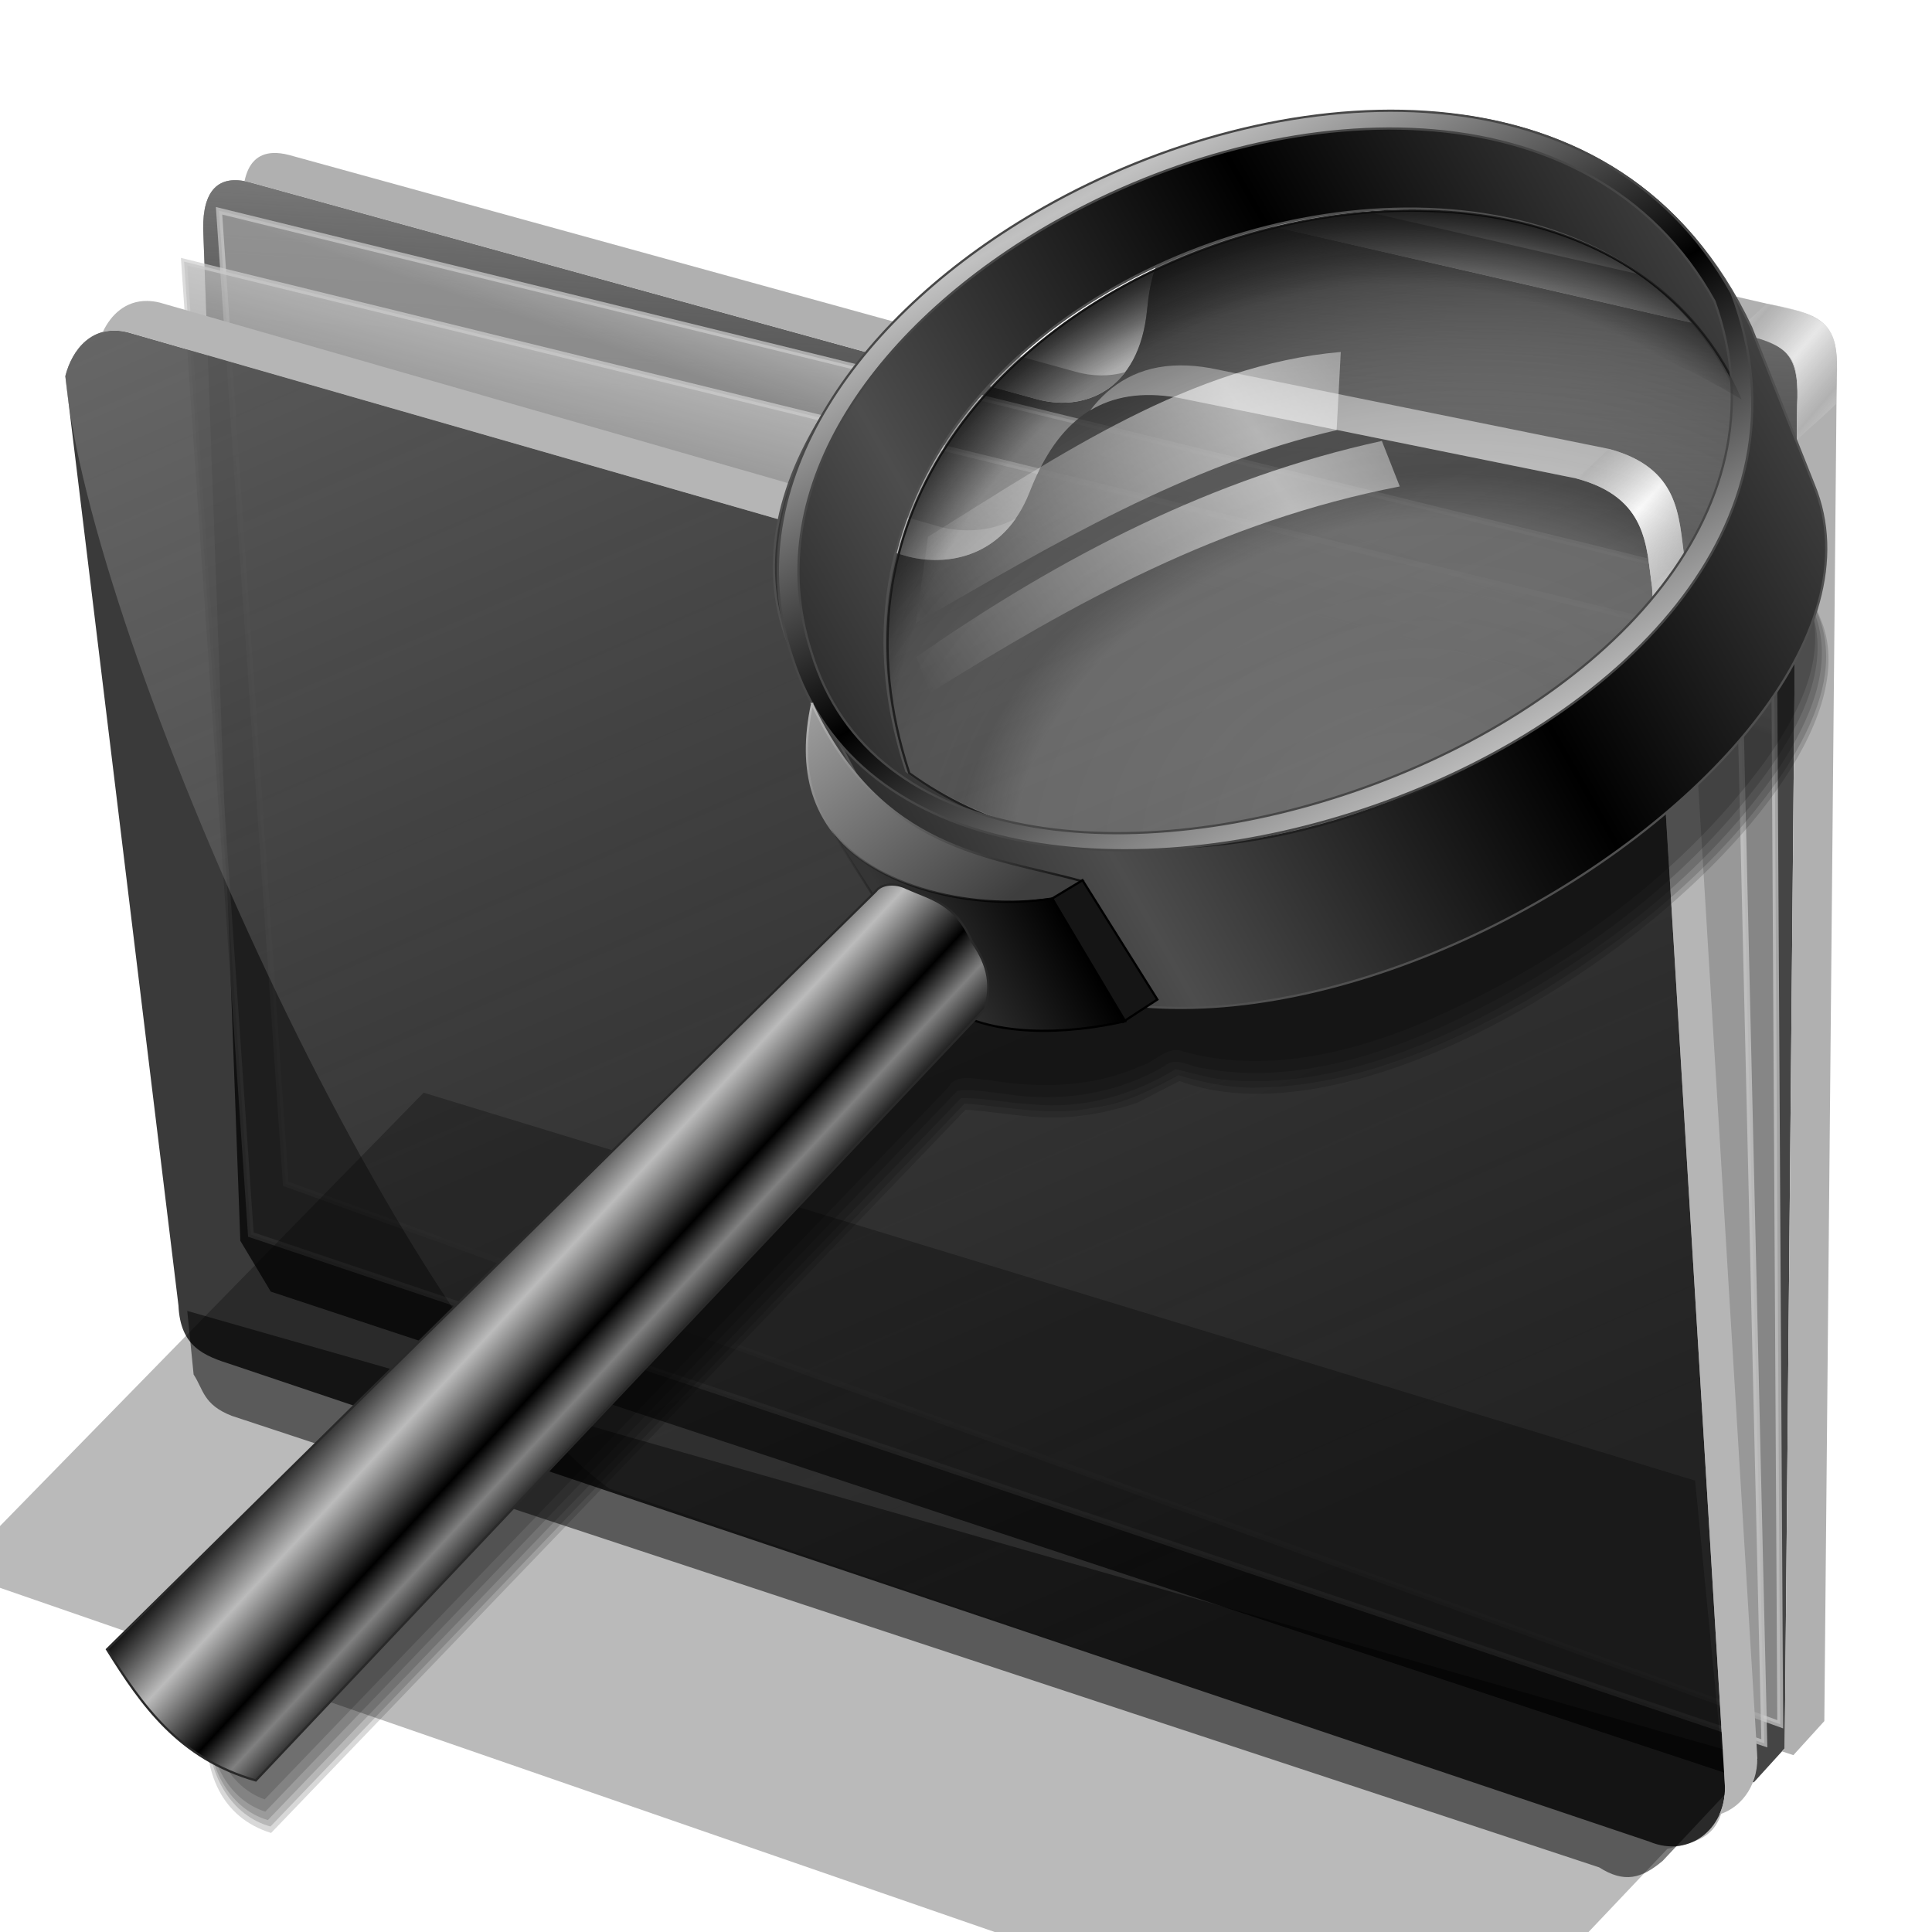 <?xml version="1.0" encoding="UTF-8" standalone="no"?>
<svg
   xmlns:dc="http://purl.org/dc/elements/1.1/"
   xmlns:cc="http://creativecommons.org/ns#"
   xmlns:rdf="http://www.w3.org/1999/02/22-rdf-syntax-ns#"
   xmlns:svg="http://www.w3.org/2000/svg"
   xmlns="http://www.w3.org/2000/svg"
   xmlns:xlink="http://www.w3.org/1999/xlink"
   xmlns:sodipodi="http://sodipodi.sourceforge.net/DTD/sodipodi-0.dtd"
   xmlns:inkscape="http://www.inkscape.org/namespaces/inkscape"
   viewBox="0 0 256 256"
   id="svg2"
   version="1.1"
   inkscape:version="0.91 r13725"
   width="100%"
   height="100%"
   sodipodi:docname="application-x-gnome-saved-search.svg">
  <sodipodi:namedview
     pagecolor="#ffffff"
     bordercolor="#666666"
     borderopacity="1"
     objecttolerance="10"
     gridtolerance="10"
     guidetolerance="10"
     inkscape:pageopacity="0"
     inkscape:pageshadow="2"
     inkscape:window-width="1920"
     inkscape:window-height="1056"
     id="namedview143"
     showgrid="false"
     inkscape:zoom="3.5585938"
     inkscape:cx="128"
     inkscape:cy="128"
     inkscape:window-x="0"
     inkscape:window-y="0"
     inkscape:window-maximized="1"
     inkscape:current-layer="svg2"
     inkscape:snap-global="false" />
  <defs
     id="defs4">
    <linearGradient
       gradientTransform="matrix(.957 0 0 .957 -.379 -16.524)"
       spreadMethod="reflect"
       xlink:href="#linearGradient2835"
       id="linearGradient4034"
       y1="70.692"
       x1="156.716"
       y2="88.63"
       x2="164.474"
       gradientUnits="userSpaceOnUse" />
    <linearGradient
       spreadMethod="reflect"
       id="linearGradient3592"
       xlink:href="#linearGradient3578"
       y1="-10.151"
       y2="-5.778"
       x1="12.906"
       x2="11.372"
       gradientUnits="userSpaceOnUse" />
    <linearGradient
       spreadMethod="reflect"
       id="linearGradient3596"
       xlink:href="#linearGradient3578"
       y1="-11.391"
       y2="-11.199"
       x1="16.387"
       x2="11.132"
       gradientUnits="userSpaceOnUse" />
    <linearGradient
       spreadMethod="reflect"
       id="linearGradient3594"
       xlink:href="#linearGradient3578"
       y1="-11.587"
       y2="-2.688"
       x1="12.035"
       x2="8.696"
       gradientUnits="userSpaceOnUse" />
    <linearGradient
       spreadMethod="reflect"
       id="linearGradient3590"
       xlink:href="#linearGradient3578"
       y1="-5.908"
       y2="-6.953"
       x1="16.387"
       x2="17.747"
       gradientUnits="userSpaceOnUse" />
    <linearGradient
       gradientTransform="matrix(.957 0 0 .957 -.379 -16.524)"
       spreadMethod="reflect"
       xlink:href="#linearGradient2829"
       id="linearGradient4018"
       y1="128.339"
       x1="153.577"
       y2="172.121"
       x2="173.675"
       gradientUnits="userSpaceOnUse" />
    <linearGradient
       spreadMethod="reflect"
       id="linearGradient3588"
       xlink:href="#linearGradient3578"
       y1="-7.475"
       y2="-8.019"
       x1="13.515"
       x2="17.075"
       gradientUnits="userSpaceOnUse" />
    <linearGradient
       gradientTransform="matrix(.957 0 0 .957 -.379 -16.524)"
       spreadMethod="reflect"
       xlink:href="#linearGradient2823"
       id="linearGradient4010"
       y1="183.378"
       x1="176.151"
       y2="189.217"
       x2="178.92"
       gradientUnits="userSpaceOnUse" />
    <linearGradient
       spreadMethod="reflect"
       id="linearGradient3586"
       xlink:href="#linearGradient3578"
       y1="-5.212"
       y2="-6.583"
       x1="16.909"
       x2="18.617"
       gradientUnits="userSpaceOnUse" />
    <linearGradient
       id="linearGradient3578">
      <stop
         offset="0"
         id="stop16" />
      <stop
         offset="1"
         stop-color="#fffcfc"
         id="stop18" />
    </linearGradient>
    <linearGradient
       spreadMethod="reflect"
       id="linearGradient3598"
       xlink:href="#linearGradient3578"
       y1="-10.978"
       y2="-7.475"
       x1="16.691"
       x2="16.093"
       gradientUnits="userSpaceOnUse" />
    <linearGradient
       spreadMethod="reflect"
       id="linearGradient3600"
       xlink:href="#linearGradient3578"
       y1="-6.256"
       y2="-1.992"
       x1="15.582"
       x2="17.377"
       gradientUnits="userSpaceOnUse" />
    <linearGradient
       id="linearGradient2835">
      <stop
         offset="0"
         stop-color="#e0e0e0"
         id="stop23" />
      <stop
         offset="1"
         stop-color="#343434"
         id="stop25" />
    </linearGradient>
    <linearGradient
       id="linearGradient2823">
      <stop
         offset="0"
         stop-color="#a2a2a2"
         id="stop28" />
      <stop
         offset="1"
         id="stop30" />
    </linearGradient>
    <linearGradient
       id="linearGradient2829">
      <stop
         offset="0"
         stop-color="#acacac"
         id="stop33" />
      <stop
         offset="1"
         stop-color="#1f1f1f"
         id="stop35" />
    </linearGradient>
    <linearGradient
       spreadMethod="reflect"
       id="linearGradient2595"
       xlink:href="#linearGradient3578"
       x1="13.515"
       x2="16.093"
       gradientUnits="userSpaceOnUse" />
    <linearGradient
       spreadMethod="reflect"
       id="linearGradient3602"
       xlink:href="#linearGradient3578"
       y1="-2.275"
       y2="-3.733"
       x1="17.083"
       x2="14.94"
       gradientUnits="userSpaceOnUse" />
    <linearGradient
       spreadMethod="reflect"
       id="linearGradient3610"
       xlink:href="#linearGradient3578"
       y1="-2.21"
       y2="-7.475"
       x1="15.65"
       x2="16.093"
       gradientUnits="userSpaceOnUse" />
    <linearGradient
       spreadMethod="reflect"
       id="linearGradient3604"
       xlink:href="#linearGradient3578"
       y1="-3.754"
       y2="-4.516"
       x1="7.771"
       x2="12.916"
       gradientUnits="userSpaceOnUse" />
    <linearGradient
       spreadMethod="reflect"
       id="linearGradient3608"
       xlink:href="#linearGradient3578"
       y1="-6.409"
       y2="-7.475"
       x1="10.621"
       x2="16.093"
       gradientUnits="userSpaceOnUse" />
    <linearGradient
       spreadMethod="reflect"
       id="linearGradient3606"
       xlink:href="#linearGradient3578"
       y1="-5.887"
       y2="-1.513"
       x1="11.187"
       x2="9.718"
       gradientUnits="userSpaceOnUse" />
    <linearGradient
       id="linearGradient3874">
      <stop
         id="stop3876"
         offset="0"
         style="stop-color:#acacac;stop-opacity:1;" />
      <stop
         style="stop-color:#343434;stop-opacity:1;"
         offset="0.305"
         id="stop3880" />
      <stop
         id="stop3878"
         offset="1"
         style="stop-color:#1a1a1a;stop-opacity:1;" />
    </linearGradient>
    <linearGradient
       id="linearGradient3860">
      <stop
         style="stop-color:#8d8d8d;stop-opacity:0;"
         offset="0"
         id="stop3862" />
      <stop
         id="stop3866"
         offset="0.631"
         style="stop-color:#8d8d8d;stop-opacity:0;" />
      <stop
         style="stop-color:#8d8d8d;stop-opacity:0.22;"
         offset="0.874"
         id="stop3868" />
      <stop
         style="stop-color:#8d8d8d;stop-opacity:0"
         offset="1"
         id="stop3864" />
    </linearGradient>
    <linearGradient
       inkscape:collect="always"
       id="linearGradient3834">
      <stop
         style="stop-color:#8d8d8d;stop-opacity:1;"
         offset="0"
         id="stop3836" />
      <stop
         style="stop-color:#8d8d8d;stop-opacity:0;"
         offset="1"
         id="stop3838" />
    </linearGradient>
    <linearGradient
       id="linearGradient3824">
      <stop
         style="stop-color:#8d8d8d;stop-opacity:0.62;"
         offset="0"
         id="stop3826" />
      <stop
         style="stop-color:#8d8d8d;stop-opacity:0;"
         offset="1"
         id="stop3828" />
    </linearGradient>
    <linearGradient
       id="linearGradient3816">
      <stop
         style="stop-color:#8d8d8d;stop-opacity:0.597;"
         offset="0"
         id="stop3818" />
      <stop
         style="stop-color:#8d8d8d;stop-opacity:0;"
         offset="1"
         id="stop3820" />
    </linearGradient>
    <linearGradient
       inkscape:collect="always"
       id="linearGradient3792">
      <stop
         style="stop-color:#717171;stop-opacity:1;"
         offset="0"
         id="stop3794" />
      <stop
         style="stop-color:#717171;stop-opacity:0;"
         offset="1"
         id="stop3796" />
    </linearGradient>
    <linearGradient
       id="linearGradient3784">
      <stop
         style="stop-color:#575757;stop-opacity:1;"
         offset="0"
         id="stop3786" />
      <stop
         style="stop-color:#1a1a1a;stop-opacity:1;"
         offset="1"
         id="stop3788" />
    </linearGradient>
    <linearGradient
       id="linearGradient3774">
      <stop
         style="stop-color:#000000;stop-opacity:1;"
         offset="0"
         id="stop3776" />
      <stop
         style="stop-color:#000000;stop-opacity:0;"
         offset="1"
         id="stop3778" />
    </linearGradient>
    <linearGradient
       id="linearGradient3759">
      <stop
         style="stop-color:#ffffff;stop-opacity:0.581;"
         offset="0"
         id="stop3761" />
      <stop
         style="stop-color:#ffffff;stop-opacity:0;"
         offset="1"
         id="stop3763" />
    </linearGradient>
    <radialGradient
       inkscape:collect="always"
       xlink:href="#linearGradient3759"
       id="radialGradient3769"
       gradientUnits="userSpaceOnUse"
       gradientTransform="matrix(0.382,0.223,-0.674,1.154,158.49,-71.765)"
       cx="114.493"
       cy="139.21"
       fx="84.539"
       fy="138.769"
       r="49.969"
       spreadMethod="reflect" />
    <linearGradient
       inkscape:collect="always"
       xlink:href="#linearGradient3774"
       id="linearGradient3780"
       x1="71.349"
       y1="105.08"
       x2="100.73"
       y2="70.592"
       gradientUnits="userSpaceOnUse"
       spreadMethod="reflect"
       gradientTransform="translate(-12.214,-31.254)" />
    <linearGradient
       inkscape:collect="always"
       xlink:href="#linearGradient3874"
       id="linearGradient3790"
       x1="-226.802"
       y1="172.767"
       x2="-187.536"
       y2="99.481"
       gradientUnits="userSpaceOnUse"
       spreadMethod="reflect"
       gradientTransform="translate(247.88,-12.933)" />
    <linearGradient
       inkscape:collect="always"
       xlink:href="#linearGradient3792"
       id="linearGradient3798"
       x1="-104.642"
       y1="146.46"
       x2="-150.631"
       y2="120.17"
       gradientUnits="userSpaceOnUse"
       gradientTransform="translate(247.88,-12.933)" />
    <linearGradient
       inkscape:collect="always"
       xlink:href="#linearGradient3816"
       id="linearGradient3822"
       x1="-139.868"
       y1="216.141"
       x2="-82.66"
       y2="233.362"
       gradientUnits="userSpaceOnUse" />
    <linearGradient
       inkscape:collect="always"
       xlink:href="#linearGradient3824"
       id="linearGradient3830"
       x1="-101.07"
       y1="127.353"
       x2="-52.092"
       y2="145.674"
       gradientUnits="userSpaceOnUse"
       gradientTransform="translate(247.88,-12.933)" />
    <linearGradient
       inkscape:collect="always"
       xlink:href="#linearGradient3834"
       id="linearGradient3840"
       x1="-170.159"
       y1="97.944"
       x2="-41.75"
       y2="32.92"
       gradientUnits="userSpaceOnUse"
       spreadMethod="reflect"
       gradientTransform="translate(247.88,-12.933)" />
    <radialGradient
       inkscape:collect="always"
       xlink:href="#linearGradient3860"
       id="radialGradient3858"
       cx="-76.521"
       cy="170.728"
       fx="-91.418"
       fy="182.564"
       r="63.226"
       gradientTransform="matrix(0.73,0.475,-0.903,1.387,381.328,-42.65)"
       gradientUnits="userSpaceOnUse" />
    <linearGradient
       inkscape:collect="always"
       xlink:href="#linearGradient3784"
       id="linearGradient3872"
       x1="-130.499"
       y1="151.13"
       x2="-98.7"
       y2="74.97"
       gradientUnits="userSpaceOnUse"
       spreadMethod="reflect"
       gradientTransform="translate(247.161,-14.011)" />
    <linearGradient
       inkscape:collect="always"
       xlink:href="#linearGradient3784"
       id="linearGradient3893"
       gradientUnits="userSpaceOnUse"
       gradientTransform="translate(247.161,-14.011)"
       spreadMethod="reflect"
       x1="-130.499"
       y1="151.13"
       x2="-98.7"
       y2="74.97" />
    <radialGradient
       inkscape:collect="always"
       xlink:href="#linearGradient3759"
       id="radialGradient3895"
       gradientUnits="userSpaceOnUse"
       gradientTransform="matrix(0.382,0.223,-0.674,1.154,158.49,-71.765)"
       spreadMethod="reflect"
       cx="114.493"
       cy="139.21"
       fx="84.539"
       fy="138.769"
       r="49.969" />
    <linearGradient
       inkscape:collect="always"
       xlink:href="#linearGradient3792"
       id="linearGradient3897"
       gradientUnits="userSpaceOnUse"
       gradientTransform="translate(247.88,-12.933)"
       x1="-104.642"
       y1="146.46"
       x2="-150.631"
       y2="120.17" />
    <linearGradient
       inkscape:collect="always"
       xlink:href="#linearGradient3874"
       id="linearGradient3899"
       gradientUnits="userSpaceOnUse"
       gradientTransform="translate(247.88,-12.933)"
       spreadMethod="reflect"
       x1="-226.802"
       y1="172.767"
       x2="-187.536"
       y2="99.481" />
    <linearGradient
       inkscape:collect="always"
       xlink:href="#linearGradient3774"
       id="linearGradient3901"
       gradientUnits="userSpaceOnUse"
       gradientTransform="translate(-12.214,-31.254)"
       spreadMethod="reflect"
       x1="71.349"
       y1="105.08"
       x2="100.73"
       y2="70.592" />
    <linearGradient
       inkscape:collect="always"
       xlink:href="#linearGradient3824"
       id="linearGradient3903"
       gradientUnits="userSpaceOnUse"
       gradientTransform="translate(247.88,-12.933)"
       x1="-101.07"
       y1="127.353"
       x2="-52.092"
       y2="145.674" />
    <linearGradient
       inkscape:collect="always"
       xlink:href="#linearGradient3816"
       id="linearGradient3905"
       gradientUnits="userSpaceOnUse"
       x1="-139.868"
       y1="216.141"
       x2="-82.66"
       y2="233.362" />
    <linearGradient
       inkscape:collect="always"
       xlink:href="#linearGradient3834"
       id="linearGradient3907"
       gradientUnits="userSpaceOnUse"
       gradientTransform="translate(247.88,-12.933)"
       spreadMethod="reflect"
       x1="-170.159"
       y1="97.944"
       x2="-41.75"
       y2="32.92" />
    <radialGradient
       inkscape:collect="always"
       xlink:href="#linearGradient3860"
       id="radialGradient3909"
       gradientUnits="userSpaceOnUse"
       gradientTransform="matrix(0.73,0.475,-0.903,1.387,381.328,-42.65)"
       cx="-76.521"
       cy="170.728"
       fx="-91.418"
       fy="182.564"
       r="63.226" />
    <linearGradient
       y2="-7.475"
       x2="16.093"
       y1="-7.475"
       x1="13.515"
       spreadMethod="reflect"
       gradientUnits="userSpaceOnUse"
       id="linearGradient3517"
       xlink:href="#linearGradient3578-6"
       inkscape:collect="always" />
    <linearGradient
       y2="-7.475"
       x2="16.093"
       y1="-7.475"
       x1="13.515"
       spreadMethod="reflect"
       gradientUnits="userSpaceOnUse"
       id="linearGradient3515"
       xlink:href="#linearGradient3578-6"
       inkscape:collect="always" />
    <linearGradient
       y2="-7.475"
       x2="16.093"
       y1="-7.475"
       x1="13.515"
       spreadMethod="reflect"
       gradientUnits="userSpaceOnUse"
       id="linearGradient3513"
       xlink:href="#linearGradient3578-6"
       inkscape:collect="always" />
    <linearGradient
       y2="-7.475"
       x2="16.093"
       y1="-7.475"
       x1="13.515"
       spreadMethod="reflect"
       gradientUnits="userSpaceOnUse"
       id="linearGradient3511"
       xlink:href="#linearGradient3578-6"
       inkscape:collect="always" />
    <linearGradient
       y2="-7.475"
       x2="16.093"
       y1="-7.475"
       x1="13.515"
       spreadMethod="reflect"
       gradientUnits="userSpaceOnUse"
       id="linearGradient3509"
       xlink:href="#linearGradient3578-6"
       inkscape:collect="always" />
    <linearGradient
       y2="-7.475"
       x2="16.093"
       y1="-7.475"
       x1="13.515"
       spreadMethod="reflect"
       gradientUnits="userSpaceOnUse"
       id="linearGradient3507"
       xlink:href="#linearGradient3578-6"
       inkscape:collect="always" />
    <linearGradient
       y2="-7.475"
       x2="16.093"
       y1="-7.475"
       x1="13.515"
       spreadMethod="reflect"
       gradientUnits="userSpaceOnUse"
       id="linearGradient3505"
       xlink:href="#linearGradient3578-6"
       inkscape:collect="always" />
    <linearGradient
       y2="-7.475"
       x2="16.093"
       y1="-7.475"
       x1="13.515"
       spreadMethod="reflect"
       gradientUnits="userSpaceOnUse"
       id="linearGradient3503"
       xlink:href="#linearGradient3578-6"
       inkscape:collect="always" />
    <linearGradient
       y2="-7.475"
       x2="16.093"
       y1="-7.475"
       x1="13.515"
       spreadMethod="reflect"
       gradientUnits="userSpaceOnUse"
       id="linearGradient3501"
       xlink:href="#linearGradient3578-6"
       inkscape:collect="always" />
    <linearGradient
       y2="-7.475"
       x2="16.093"
       y1="-7.475"
       x1="13.515"
       spreadMethod="reflect"
       gradientUnits="userSpaceOnUse"
       id="linearGradient3499"
       xlink:href="#linearGradient3578-6"
       inkscape:collect="always" />
    <linearGradient
       y2="-7.475"
       x2="16.093"
       y1="-7.475"
       x1="13.515"
       spreadMethod="reflect"
       gradientUnits="userSpaceOnUse"
       id="linearGradient3497"
       xlink:href="#linearGradient3578-6"
       inkscape:collect="always" />
    <linearGradient
       y2="-7.475"
       x2="16.093"
       y1="-7.475"
       x1="13.515"
       spreadMethod="reflect"
       gradientUnits="userSpaceOnUse"
       id="linearGradient3495"
       xlink:href="#linearGradient3578-6"
       inkscape:collect="always" />
    <linearGradient
       y2="-7.475"
       x2="16.093"
       y1="-7.475"
       x1="13.515"
       spreadMethod="reflect"
       gradientUnits="userSpaceOnUse"
       id="linearGradient3493"
       xlink:href="#linearGradient3578-6"
       inkscape:collect="always" />
    <linearGradient
       y2="-7.475"
       x2="16.093"
       y1="-7.475"
       x1="13.515"
       spreadMethod="reflect"
       gradientUnits="userSpaceOnUse"
       id="linearGradient3491"
       xlink:href="#linearGradient3578-6"
       inkscape:collect="always" />
    <linearGradient
       y2="-7.475"
       x2="16.093"
       y1="-7.475"
       x1="13.515"
       spreadMethod="reflect"
       gradientUnits="userSpaceOnUse"
       id="linearGradient3489"
       xlink:href="#linearGradient3578-6"
       inkscape:collect="always" />
    <linearGradient
       y2="-7.475"
       x2="16.093"
       y1="-7.475"
       x1="13.515"
       spreadMethod="reflect"
       gradientUnits="userSpaceOnUse"
       id="linearGradient3487"
       xlink:href="#linearGradient3578-6"
       inkscape:collect="always" />
    <linearGradient
       y2="-7.475"
       x2="16.093"
       y1="-7.475"
       x1="13.515"
       spreadMethod="reflect"
       gradientUnits="userSpaceOnUse"
       id="linearGradient3485"
       xlink:href="#linearGradient3578-6"
       inkscape:collect="always" />
    <linearGradient
       y2="-7.475"
       x2="16.093"
       y1="-7.475"
       x1="13.515"
       spreadMethod="reflect"
       gradientUnits="userSpaceOnUse"
       id="linearGradient3483"
       xlink:href="#linearGradient3578-6"
       inkscape:collect="always" />
    <linearGradient
       y2="-7.475"
       x2="16.093"
       y1="-7.475"
       x1="13.515"
       spreadMethod="reflect"
       gradientUnits="userSpaceOnUse"
       id="linearGradient3481"
       xlink:href="#linearGradient3578-6"
       inkscape:collect="always" />
    <linearGradient
       y2="-7.475"
       x2="16.093"
       y1="-7.475"
       x1="13.515"
       spreadMethod="reflect"
       gradientUnits="userSpaceOnUse"
       id="linearGradient3479"
       xlink:href="#linearGradient3578-6"
       inkscape:collect="always" />
    <linearGradient
       y2="-7.475"
       x2="16.093"
       y1="-7.475"
       x1="13.515"
       spreadMethod="reflect"
       gradientUnits="userSpaceOnUse"
       id="linearGradient3477"
       xlink:href="#linearGradient3578-6"
       inkscape:collect="always" />
    <linearGradient
       y2="-7.475"
       x2="16.093"
       y1="-7.475"
       x1="13.515"
       spreadMethod="reflect"
       gradientUnits="userSpaceOnUse"
       id="linearGradient3475"
       xlink:href="#linearGradient3578-6"
       inkscape:collect="always" />
    <linearGradient
       y2="-7.475"
       x2="16.093"
       y1="-7.475"
       x1="13.515"
       spreadMethod="reflect"
       gradientUnits="userSpaceOnUse"
       id="linearGradient3473"
       xlink:href="#linearGradient3578-6"
       inkscape:collect="always" />
    <linearGradient
       id="linearGradient3578-6">
      <stop
         style="stop-color:#000000;stop-opacity:1;"
         offset="0"
         id="stop3580" />
      <stop
         style="stop-color:#fffcfc;stop-opacity:1;"
         offset="1"
         id="stop3582" />
    </linearGradient>
    <inkscape:perspective
       id="perspective2503"
       inkscape:persp3d-origin="128 : 85.333333 : 1"
       inkscape:vp_z="256 : 128 : 1"
       inkscape:vp_y="0 : 1000 : 0"
       inkscape:vp_x="0 : 128 : 1"
       sodipodi:type="inkscape:persp3d" />
    <linearGradient
       inkscape:collect="always"
       xlink:href="#linearGradient3578-6"
       id="linearGradient3584"
       x1="13.515"
       y1="-7.475"
       x2="16.093"
       y2="-7.475"
       gradientUnits="userSpaceOnUse"
       spreadMethod="reflect" />
    <linearGradient
       inkscape:collect="always"
       xlink:href="#linearGradient3578-6"
       id="linearGradient3586-5"
       gradientUnits="userSpaceOnUse"
       spreadMethod="reflect"
       x1="16.909"
       y1="-5.212"
       x2="18.617"
       y2="-6.583" />
    <linearGradient
       inkscape:collect="always"
       xlink:href="#linearGradient3578-6"
       id="linearGradient3588-6"
       gradientUnits="userSpaceOnUse"
       spreadMethod="reflect"
       x1="13.515"
       y1="-7.475"
       x2="17.075"
       y2="-8.019" />
    <linearGradient
       inkscape:collect="always"
       xlink:href="#linearGradient3578-6"
       id="linearGradient3590-7"
       gradientUnits="userSpaceOnUse"
       spreadMethod="reflect"
       x1="16.387"
       y1="-5.908"
       x2="17.747"
       y2="-6.953" />
    <linearGradient
       inkscape:collect="always"
       xlink:href="#linearGradient3578-6"
       id="linearGradient3592-4"
       gradientUnits="userSpaceOnUse"
       spreadMethod="reflect"
       x1="12.906"
       y1="-10.151"
       x2="11.372"
       y2="-5.778" />
    <linearGradient
       inkscape:collect="always"
       xlink:href="#linearGradient3578-6"
       id="linearGradient3594-5"
       gradientUnits="userSpaceOnUse"
       spreadMethod="reflect"
       x1="12.035"
       y1="-11.587"
       x2="8.696"
       y2="-2.688" />
    <linearGradient
       inkscape:collect="always"
       xlink:href="#linearGradient3578-6"
       id="linearGradient3596-5"
       gradientUnits="userSpaceOnUse"
       spreadMethod="reflect"
       x1="16.387"
       y1="-11.391"
       x2="11.132"
       y2="-11.199" />
    <linearGradient
       inkscape:collect="always"
       xlink:href="#linearGradient3578-6"
       id="linearGradient3598-1"
       gradientUnits="userSpaceOnUse"
       spreadMethod="reflect"
       x1="16.691"
       y1="-10.978"
       x2="16.093"
       y2="-7.475" />
    <linearGradient
       inkscape:collect="always"
       xlink:href="#linearGradient3578-6"
       id="linearGradient3600-6"
       gradientUnits="userSpaceOnUse"
       spreadMethod="reflect"
       x1="15.582"
       y1="-6.256"
       x2="17.377"
       y2="-1.992" />
    <linearGradient
       inkscape:collect="always"
       xlink:href="#linearGradient3578-6"
       id="linearGradient3602-0"
       gradientUnits="userSpaceOnUse"
       spreadMethod="reflect"
       x1="17.083"
       y1="-2.275"
       x2="14.94"
       y2="-3.733" />
    <linearGradient
       inkscape:collect="always"
       xlink:href="#linearGradient3578-6"
       id="linearGradient3604-2"
       gradientUnits="userSpaceOnUse"
       spreadMethod="reflect"
       x1="7.771"
       y1="-3.754"
       x2="12.916"
       y2="-4.516" />
    <linearGradient
       inkscape:collect="always"
       xlink:href="#linearGradient3578-6"
       id="linearGradient3606-3"
       gradientUnits="userSpaceOnUse"
       spreadMethod="reflect"
       x1="11.187"
       y1="-5.887"
       x2="9.718"
       y2="-1.513" />
    <linearGradient
       inkscape:collect="always"
       xlink:href="#linearGradient3578-6"
       id="linearGradient3608-6"
       gradientUnits="userSpaceOnUse"
       spreadMethod="reflect"
       x1="10.621"
       y1="-6.409"
       x2="16.093"
       y2="-7.475" />
    <linearGradient
       inkscape:collect="always"
       xlink:href="#linearGradient3578-6"
       id="linearGradient3610-0"
       gradientUnits="userSpaceOnUse"
       spreadMethod="reflect"
       x1="15.65"
       y1="-2.21"
       x2="16.093"
       y2="-7.475" />
    <linearGradient
       y2="15.121"
       x2="91.751"
       y1="92.807"
       x1="57.165"
       gradientUnits="userSpaceOnUse"
       id="linearGradient3206"
       xlink:href="#linearGradient3168"
       inkscape:collect="always" />
    <linearGradient
       y2="70.426"
       x2="51.663"
       y1="17.478"
       x1="71.454"
       spreadMethod="reflect"
       gradientTransform="translate(2.57,-6.169)"
       gradientUnits="userSpaceOnUse"
       id="linearGradient3204"
       xlink:href="#linearGradient2388"
       inkscape:collect="always" />
    <inkscape:perspective
       id="perspective9"
       inkscape:persp3d-origin="372.04724 : 350.78739 : 1"
       inkscape:vp_z="744.09448 : 526.18109 : 1"
       inkscape:vp_y="0 : 1000 : 0"
       inkscape:vp_x="0 : 526.18109 : 1"
       sodipodi:type="inkscape:persp3d" />
    <linearGradient
       id="linearGradient2388"
       inkscape:collect="always">
      <stop
         id="stop2390"
         offset="0"
         style="stop-color:#ffffff;stop-opacity:1" />
      <stop
         id="stop2392"
         offset="1"
         style="stop-color:#ffffff;stop-opacity:0" />
    </linearGradient>
    <linearGradient
       id="linearGradient3168"
       inkscape:collect="always">
      <stop
         id="stop3170"
         offset="0"
         style="stop-color:#000000;stop-opacity:1;" />
      <stop
         id="stop3172"
         offset="1"
         style="stop-color:#ffffff;stop-opacity:1" />
    </linearGradient>
    <linearGradient
       id="linearGradient3859">
      <stop
         id="stop3865"
         offset="0"
         style="stop-color:#333333;stop-opacity:0;" />
      <stop
         style="stop-color:#0d0d0d;stop-opacity:0;"
         offset="0.856"
         id="stop3867" />
      <stop
         style="stop-color:#000000;stop-opacity:0.82;"
         offset="1"
         id="stop3869" />
    </linearGradient>
    <linearGradient
       id="linearGradient3843">
      <stop
         id="stop3845"
         offset="0"
         style="stop-color:#ffffff;stop-opacity:0.288;" />
      <stop
         style="stop-color:#e0e0e0;stop-opacity:0.281;"
         offset="0.477"
         id="stop3853" />
      <stop
         style="stop-color:#e0e0e0;stop-opacity:0.141;"
         offset="0.551"
         id="stop3851" />
      <stop
         id="stop3855"
         offset="0.893"
         style="stop-color:#000000;stop-opacity:0.388;" />
      <stop
         id="stop3847"
         offset="1"
         style="stop-color:#2e2e2e;stop-opacity:0.82;" />
    </linearGradient>
    <linearGradient
       id="linearGradient3825">
      <stop
         id="stop3827"
         offset="0"
         style="stop-color:#000000;stop-opacity:1;" />
      <stop
         id="stop3829"
         offset="1"
         style="stop-color:#4d4d4d;stop-opacity:1;" />
    </linearGradient>
    <linearGradient
       id="linearGradient3813">
      <stop
         id="stop3815"
         offset="0"
         style="stop-color:#151515;stop-opacity:1;" />
      <stop
         style="stop-color:#808080;stop-opacity:1;"
         offset="0.25"
         id="stop3823" />
      <stop
         style="stop-color:#000000;stop-opacity:1;"
         offset="0.5"
         id="stop3821" />
      <stop
         id="stop3817"
         offset="1"
         style="stop-color:#bbbbbb;stop-opacity:1;" />
    </linearGradient>
    <linearGradient
       id="linearGradient3805">
      <stop
         style="stop-color:#000000;stop-opacity:1;"
         offset="0"
         id="stop3807" />
      <stop
         style="stop-color:#353535;stop-opacity:1;"
         offset="1"
         id="stop3809" />
    </linearGradient>
    <linearGradient
       id="linearGradient3785">
      <stop
         id="stop3787"
         offset="0"
         style="stop-color:#d5d5d5;stop-opacity:1;" />
      <stop
         id="stop3789"
         offset="1"
         style="stop-color:#000000;stop-opacity:1;" />
    </linearGradient>
    <linearGradient
       id="linearGradient3777">
      <stop
         id="stop3779"
         offset="0"
         style="stop-color:#3e3e3e;stop-opacity:1;" />
      <stop
         id="stop3781"
         offset="1"
         style="stop-color:#9c9c9c;stop-opacity:1;" />
    </linearGradient>
    <linearGradient
       id="linearGradient3767">
      <stop
         id="stop3769"
         offset="0"
         style="stop-color:#000000;stop-opacity:1;" />
      <stop
         id="stop3771"
         offset="1"
         style="stop-color:#c1c1c1;stop-opacity:1;" />
    </linearGradient>
    <linearGradient
       gradientTransform="matrix(0.256,0.146,-0.146,0.256,55.494,-43.803)"
       spreadMethod="reflect"
       gradientUnits="userSpaceOnUse"
       y2="104.007"
       x2="269.782"
       y1="260.562"
       x1="270.29"
       id="linearGradient3773"
       xlink:href="#linearGradient3767"
       inkscape:collect="always" />
    <linearGradient
       gradientTransform="matrix(0.256,0.146,-0.146,0.256,55.494,-43.803)"
       gradientUnits="userSpaceOnUse"
       y2="246.821"
       x2="528.258"
       y1="366.705"
       x1="505.835"
       id="linearGradient3783"
       xlink:href="#linearGradient3777"
       inkscape:collect="always" />
    <linearGradient
       gradientTransform="matrix(0.256,0.146,-0.146,0.256,55.494,-43.803)"
       gradientUnits="userSpaceOnUse"
       y2="387.861"
       x2="486.651"
       y1="215.792"
       x1="501.604"
       id="linearGradient3791"
       xlink:href="#linearGradient3785"
       inkscape:collect="always" />
    <linearGradient
       gradientTransform="matrix(0.256,0.146,-0.146,0.256,55.494,-43.803)"
       gradientUnits="userSpaceOnUse"
       y2="380.08"
       x2="527.809"
       y1="380.08"
       x1="461.749"
       id="linearGradient3803"
       xlink:href="#linearGradient3805"
       inkscape:collect="always" />
    <linearGradient
       gradientTransform="matrix(0.256,0.146,-0.146,0.256,52.965,-43.062)"
       spreadMethod="reflect"
       gradientUnits="userSpaceOnUse"
       y2="391.391"
       x2="728.93"
       y1="453.196"
       x1="709.633"
       id="linearGradient3819"
       xlink:href="#linearGradient3813"
       inkscape:collect="always" />
    <linearGradient
       gradientTransform="matrix(0.256,0.146,-0.146,0.256,55.494,-43.803)"
       spreadMethod="reflect"
       gradientUnits="userSpaceOnUse"
       y2="360.527"
       x2="429.274"
       y1="361.232"
       x1="229.482"
       id="linearGradient3831"
       xlink:href="#linearGradient3825"
       inkscape:collect="always" />
    <linearGradient
       gradientTransform="matrix(0.256,0.146,-0.146,0.256,55.494,-43.803)"
       gradientUnits="userSpaceOnUse"
       y2="291.168"
       x2="529.146"
       y1="366.309"
       x1="461.749"
       id="linearGradient3841"
       xlink:href="#linearGradient3774"
       inkscape:collect="always" />
    <radialGradient
       gradientUnits="userSpaceOnUse"
       gradientTransform="matrix(0.495,0.148,-0.111,0.372,-25.097,-119.326)"
       r="205.122"
       fy="485.511"
       fx="311.586"
       cy="485.511"
       cx="311.586"
       id="radialGradient3849"
       xlink:href="#linearGradient3843"
       inkscape:collect="always" />
    <radialGradient
       r="205.122"
       fy="481.231"
       fx="306.758"
       cy="481.231"
       cx="306.758"
       gradientTransform="matrix(0.37,0.112,-0.112,0.372,14.301,-107.968)"
       gradientUnits="userSpaceOnUse"
       id="radialGradient3871"
       xlink:href="#linearGradient3859"
       inkscape:collect="always" />
    <linearGradient
       spreadMethod="reflect"
       gradientUnits="userSpaceOnUse"
       y2="201.206"
       x2="450.624"
       y1="185.692"
       x1="282.786"
       id="linearGradient3890"
       xlink:href="#linearGradient3759"
       inkscape:collect="always" />
    <linearGradient
       spreadMethod="reflect"
       gradientTransform="matrix(0.997,0.071,-0.071,0.997,1065.792,-384.295)"
       gradientUnits="userSpaceOnUse"
       y2="346.824"
       x2="-578.939"
       y1="345.117"
       x1="-761.242"
       id="linearGradient3900"
       xlink:href="#linearGradient3759"
       inkscape:collect="always" />
    <filter
       height="1.224"
       y="-0.112"
       width="1.043"
       x="-0.021"
       id="filter3910"
       inkscape:collect="always">
      <feGaussianBlur
         id="feGaussianBlur3912"
         stdDeviation="2.077"
         inkscape:collect="always" />
    </filter>
    <linearGradient
       gradientTransform="translate(0,-354)"
       y2="201.206"
       x2="450.624"
       y1="185.692"
       x1="282.786"
       spreadMethod="reflect"
       gradientUnits="userSpaceOnUse"
       id="linearGradient3927"
       xlink:href="#linearGradient3759"
       inkscape:collect="always" />
    <filter
       height="1.323"
       y="-0.161"
       width="1.074"
       x="-0.037"
       id="filter3953"
       inkscape:collect="always">
      <feGaussianBlur
         id="feGaussianBlur3955"
         stdDeviation="3.476"
         inkscape:collect="always" />
    </filter>
    <linearGradient
       inkscape:collect="always"
       id="linearGradient4167">
      <stop
         style="stop-color:#adadad;stop-opacity:0.624"
         offset="0"
         id="stop4169" />
      <stop
         style="stop-color:#ffffff;stop-opacity:0.973"
         offset="1"
         id="stop4171" />
    </linearGradient>
    <linearGradient
       id="linearGradient4223"
       inkscape:collect="always">
      <stop
         id="stop4225"
         offset="0"
         style="stop-color:#bebebe;stop-opacity:0.803" />
      <stop
         id="stop4227"
         offset="1"
         style="stop-color:#9f9f9f;stop-opacity:0.732" />
    </linearGradient>
    <linearGradient
       id="linearGradient4211"
       inkscape:collect="always">
      <stop
         id="stop4213"
         offset="0"
         style="stop-color:#9f9f9f;stop-opacity:0.634" />
      <stop
         id="stop4215"
         offset="1"
         style="stop-color:#696969;stop-opacity:0" />
    </linearGradient>
    <linearGradient
       id="linearGradient4171"
       inkscape:collect="always">
      <stop
         id="stop4173"
         offset="0"
         style="stop-color:#b2b2b2;stop-opacity:0.624" />
      <stop
         id="stop4175"
         offset="1"
         style="stop-color:#ffffff;stop-opacity:0.698" />
    </linearGradient>
    <linearGradient
       id="linearGradient4142"
       inkscape:collect="always">
      <stop
         id="stop4144"
         offset="0"
         style="stop-color:#909090;stop-opacity:0.519" />
      <stop
         id="stop4146"
         offset="1"
         style="stop-color:#696969;stop-opacity:0" />
    </linearGradient>
    <linearGradient
       gradientUnits="userSpaceOnUse"
       y2="324.364"
       x2="278.749"
       y1="63.252"
       x1="165.741"
       id="linearGradient4148"
       xlink:href="#linearGradient4142"
       inkscape:collect="always" />
    <filter
       height="1.1"
       y="-0.05"
       width="1.056"
       x="-0.028"
       id="filter4160"
       style="color-interpolation-filters:sRGB"
       inkscape:collect="always">
      <feGaussianBlur
         id="feGaussianBlur4162"
         stdDeviation="3.563"
         inkscape:collect="always" />
    </filter>
    <linearGradient
       spreadMethod="reflect"
       gradientUnits="userSpaceOnUse"
       y2="114.158"
       x2="387.93"
       y1="106.85"
       x1="379.778"
       id="linearGradient4177"
       xlink:href="#linearGradient4167"
       inkscape:collect="always" />
    <linearGradient
       gradientTransform="translate(26.809,-26.383)"
       y2="114.158"
       x2="387.93"
       y1="108.463"
       x1="381.274"
       spreadMethod="reflect"
       gradientUnits="userSpaceOnUse"
       id="linearGradient4207"
       xlink:href="#linearGradient4171"
       inkscape:collect="always" />
    <linearGradient
       gradientUnits="userSpaceOnUse"
       y2="125.099"
       x2="281.098"
       y1="61.711"
       x1="284.702"
       id="linearGradient4217"
       xlink:href="#linearGradient4211"
       inkscape:collect="always" />
    <linearGradient
       gradientUnits="userSpaceOnUse"
       y2="103.093"
       x2="255.695"
       y1="93.257"
       x1="259.017"
       id="linearGradient4229"
       xlink:href="#linearGradient4223"
       inkscape:collect="always" />
    <linearGradient
       gradientUnits="userSpaceOnUse"
       y2="117.294"
       x2="258.986"
       y1="102.54"
       x1="262.842"
       id="linearGradient4237"
       xlink:href="#linearGradient4223"
       inkscape:collect="always" />
    <filter
       height="1.136"
       y="-0.068"
       width="1.049"
       x="-0.024"
       id="filter4257"
       style="color-interpolation-filters:sRGB"
       inkscape:collect="always">
      <feGaussianBlur
         id="feGaussianBlur4259"
         stdDeviation="2.754"
         inkscape:collect="always" />
    </filter>
  </defs>
  <g
     transform="matrix(0.771,0,0,0.771,-80.937,-21.617)"
     id="g4261">
    <path
       style="fill:#000000;fill-opacity:0.514;fill-rule:evenodd;stroke:none;stroke-width:1px;stroke-linecap:butt;stroke-linejoin:miter;stroke-opacity:1;filter:url(#filter4257)"
       d="m 137.158,253.333 1.093,10.929 c 1.695,2.564 1.625,5.182 6.557,7.104 l 234.99,77.596 c 4.362,2.76 7.274,1.936 10.911,-1.093 l 16.393,-17.486 z"
       id="path4239"
       inkscape:connector-curvature="0"
       sodipodi:nodetypes="ccccccc" />
    <path
       style="fill:#000000;fill-opacity:0.73;fill-rule:evenodd;stroke:none;stroke-width:1px;stroke-linecap:butt;stroke-linejoin:miter;stroke-opacity:1"
       d="M 146.277,241.277 139.894,67.34 c -0.054,-6.438 2.499,-9.417 7.979,-7.979 l 135.106,37.234 c 8.126,2.326 17.809,-1.267 19.149,-15.426 0.936,-9.894 4.671,-17.67 18.617,-14.894 l 85.638,19.681 c 6.411,1.511 7.818,4.448 7.447,11.702 l -2.128,230.851 -5.319,5.851 -254.867,-84.342 z"
       id="path4198"
       inkscape:connector-curvature="0"
       sodipodi:nodetypes="ccccsccccccc" />
    <path
       sodipodi:nodetypes="ccccsccccccc"
       inkscape:connector-curvature="0"
       id="path4209"
       d="M 146.277,241.277 139.894,67.34 c -0.054,-6.438 2.499,-9.417 7.979,-7.979 l 135.106,37.234 c 8.126,2.326 17.809,-1.267 19.149,-15.426 0.936,-9.894 4.671,-17.67 18.617,-14.894 l 85.638,19.681 c 6.411,1.511 7.818,4.448 7.447,11.702 l -2.128,230.851 -5.319,5.851 -254.867,-84.342 z"
       style="fill:url(#linearGradient4217);fill-opacity:1;fill-rule:evenodd;stroke:none;stroke-width:1px;stroke-linecap:butt;stroke-linejoin:miter;stroke-opacity:1" />
    <path
       inkscape:connector-curvature="0"
       id="path4221"
       d="m 142.623,64.262 267.213,65.574 1.093,194.536 -256.831,-92.896 z"
       style="fill:url(#linearGradient4229);fill-opacity:1;fill-rule:evenodd;stroke:#cecece;stroke-width:1px;stroke-linecap:butt;stroke-linejoin:miter;stroke-opacity:0.705"
       sodipodi:nodetypes="ccccc" />
    <path
       style="fill:url(#linearGradient4237);fill-opacity:1;fill-rule:evenodd;stroke:#cecece;stroke-width:1px;stroke-linecap:butt;stroke-linejoin:miter;stroke-opacity:0.705"
       d="m 136.612,73.005 267.213,65.574 4.372,189.071 -260.109,-87.432 z"
       id="path4219"
       inkscape:connector-curvature="0" />
    <path
       style="fill:#000000;fill-opacity:0.77;fill-rule:evenodd;stroke:none;stroke-width:1px;stroke-linecap:butt;stroke-linejoin:miter;stroke-opacity:1"
       d="m 116.204,92.685 c 1.132,-4.541 4.635,-9.034 10.687,-7.545 L 261.111,123.704 c 6.481,1.636 16.363,0.332 20.833,-11.111 4.009,-10.262 10.874,-18.78 25.463,-16.204 l 68.519,13.889 c 12.253,3.29 11.967,11.681 12.963,18.519 l 12.5,205.556 c 0.65,7.443 -5.751,13.213 -12.963,10.185 L 144.907,262.593 c -4.922,-1.559 -8.94,-3.097 -9.259,-10.185 z"
       id="path4138"
       inkscape:connector-curvature="0"
       sodipodi:nodetypes="cccscccccccc" />
    <path
       sodipodi:nodetypes="cccsccccccc"
       inkscape:connector-curvature="0"
       id="path4140"
       d="m 116.204,92.685 c 1.132,-4.541 4.635,-9.034 10.687,-7.545 L 261.111,123.704 c 6.481,1.636 16.363,0.332 20.833,-11.111 4.009,-10.262 10.874,-18.78 25.463,-16.204 l 68.519,13.889 c 12.253,3.29 11.967,11.681 12.963,18.519 l 12.5,205.556 c 0.65,7.443 -5.751,13.213 -12.963,10.185 L 209.722,283.889 C 173.765,257.83 120.359,138.216 116.204,92.685 Z"
       style="fill:url(#linearGradient4148);fill-opacity:1;fill-rule:evenodd;stroke:none;stroke-width:1px;stroke-linecap:butt;stroke-linejoin:miter;stroke-opacity:1" />
    <path
       style="fill:#000000;fill-opacity:0.273;fill-rule:evenodd;stroke:none;stroke-width:1px;stroke-linecap:butt;stroke-linejoin:miter;stroke-opacity:1;filter:url(#filter4160)"
       d="m 177.778,215.833 -80.556,82.407 255.556,88.426 38.75,-40.871 c 4.635,-1.302 9.968,-1.381 9.861,-10.981 L 396.296,282.5 Z"
       id="path4150"
       inkscape:connector-curvature="0"
       sodipodi:nodetypes="ccccccc" />
    <path
       inkscape:connector-curvature="0"
       style="fill:#b5b5b5;fill-opacity:1;fill-rule:evenodd;stroke:none;stroke-width:1px;stroke-linecap:butt;stroke-linejoin:miter;stroke-opacity:1"
       d="m 130.297,79.758 c -3.737,-0.059 -6.271,2.374 -7.662,5.354 1.245,-0.331 2.659,-0.363 4.256,0.029 l 134.221,38.562 c 5.499,1.388 13.442,0.658 18.455,-6.582 -4.306,2.386 -9.166,2.433 -12.9,1.49 L 132.447,80.047 c -0.757,-0.186 -1.473,-0.278 -2.15,-0.289 z m 177.547,11.074 c -7.107,0.029 -11.993,3.152 -15.514,7.738 3.827,-2.318 8.719,-3.304 15.078,-2.182 l 68.518,13.889 c 12.253,3.29 11.967,11.682 12.963,18.52 l 12.5,205.555 c 0.175,2.008 -0.176,3.885 -0.904,5.51 4.096,-1.288 6.901,-5.556 6.461,-10.602 l -12.5,-205.557 c -0.996,-6.838 -0.71,-15.227 -12.963,-18.518 L 312.963,91.297 c -1.824,-0.322 -3.527,-0.471 -5.119,-0.465 z"
       id="path4164" />
    <path
       id="path4169"
       d="m 375.926,110.277 c 12.253,3.29 11.967,11.682 12.963,18.52 2.184,-2.058 3.134,-2.713 5.557,-5.094 -0.996,-6.838 -0.71,-15.227 -12.963,-18.518 -2.398,2.288 -2.992,2.799 -5.557,5.092 z"
       style="fill:url(#linearGradient4177);fill-opacity:1;fill-rule:evenodd;stroke:none;stroke-width:1px;stroke-linecap:butt;stroke-linejoin:miter;stroke-opacity:1"
       inkscape:connector-curvature="0"
       sodipodi:nodetypes="ccccc" />
    <path
       inkscape:connector-curvature="0"
       style="fill:#b0b0b0;fill-opacity:1;fill-rule:evenodd;stroke:none;stroke-width:1px;stroke-linecap:butt;stroke-linejoin:miter;stroke-opacity:1"
       d="m 151.904,54.332 c -2.674,0.112 -4.278,1.802 -4.9,4.838 0.282,0.052 0.57,0.113 0.869,0.191 l 135.105,37.234 c 5.412,1.549 11.51,0.467 15.379,-4.605 -2.772,0.802 -5.762,0.728 -8.57,-0.076 L 154.682,54.682 c -1.027,-0.27 -1.954,-0.384 -2.777,-0.35 z m 170.883,6.701 c -5.399,-0.127 -8.737,1.853 -10.814,5.035 2.347,-0.519 5.228,-0.496 8.771,0.209 l 85.639,19.68 c 6.411,1.511 7.818,4.449 7.447,11.703 l -2.129,230.85 -0.475,0.521 1.965,0.65 5.318,-5.852 2.129,-230.852 c 0.371,-7.255 -1.036,-10.19 -7.447,-11.701 L 327.553,61.596 c -1.743,-0.347 -3.327,-0.529 -4.766,-0.562 z"
       id="path4200" />
    <path
       sodipodi:nodetypes="ccccc"
       inkscape:connector-curvature="0"
       style="fill:url(#linearGradient4207);fill-opacity:1;fill-rule:evenodd;stroke:none;stroke-width:1px;stroke-linecap:butt;stroke-linejoin:miter;stroke-opacity:1"
       d="m 403.124,85.141 c 12.402,2.867 10.717,4.984 10.703,18.468 2.184,-2.058 4.251,-3.752 6.674,-6.133 0.485,-12.137 1.005,-14.994 -11.898,-17.245 -2.398,2.288 -2.914,2.617 -5.479,4.91 z"
       id="path4205" />
  </g>
  <g
     style="font-style:normal;font-variant:normal;font-weight:bold;font-stretch:normal;font-size:7.5px;line-height:125%;font-family:STIXIntegralsSm;letter-spacing:0;word-spacing:0;fill:#000000;fill-opacity:1;stroke:none;stroke-width:1;stroke-linecap:butt;stroke-linejoin:miter;stroke-opacity:1"
     id="text4194"
     transform="translate(43.159,-77.181)"
     font-style="normal"
     word-spacing="0"
     line-height="125%"
     font-weight="bold"
     font-stretch="normal"
     letter-spacing="0"
     font-variant="normal"
     font-size="7.5">
    <path
       d="m -33.815,58.841 -2.205,0 -0.348,0.996 -1.417,0 2.025,-5.468 1.681,0 2.025,5.468 -1.417,0 -0.344,-0.996 z m -1.853,-1.014 1.498,0 -0.747,-2.175 -0.751,2.175 z"
       id="path4199"
       inkscape:connector-curvature="0" />
    <path
       d="m -31.332,54.369 2.34,0 q 1.044,0 1.6,0.465 0.56,0.461 0.56,1.318 0,0.861 -0.56,1.326 -0.557,0.461 -1.6,0.461 l -0.93,0 0,1.897 -1.41,0 0,-5.468 z m 1.41,1.022 0,1.527 0.78,0 q 0.41,0 0.634,-0.198 0.223,-0.201 0.223,-0.568 0,-0.366 -0.223,-0.564 -0.223,-0.198 -0.634,-0.198 l -0.78,0 z"
       id="path4201"
       inkscape:connector-curvature="0" />
  </g>
  <g
     id="g4543"
     transform="matrix(-1,0,0,1,259.14,0.491)">
    <g
       transform="translate(303.197,9.745)"
       style="fill:#000000;fill-opacity:0.154"
       id="g4232">
      <path
         style="fill:#000000;fill-opacity:0.154;stroke:none;stroke-width:1px;stroke-linecap:butt;stroke-linejoin:miter;stroke-opacity:1"
         d="m -280.623,60.271 -4.704,11.586 c -9.855,23.459 54.237,72.557 84.985,61.146 l 5.64,2.899 c 10.59,3.474 15.787,1.287 22.714,0.915 l 92.01,95.825 c 6.559,-2.046 9.078,-7.986 8.508,-15.369 l -102.237,-99.838 -19.742,4.595 c -39.157,-6.145 -75.11,-16.872 -87.172,-61.759 z"
         id="path3957"
         inkscape:connector-curvature="0"
         sodipodi:nodetypes="cccccccccc" />
      <path
         style="fill:#000000;fill-opacity:0.154;stroke:none;stroke-width:1px;stroke-linecap:butt;stroke-linejoin:miter;stroke-opacity:1"
         d="m -285.049,71.454 c -2.737,6.981 0.724,14.441 4.5,20.36 8.569,12.755 20.947,22.659 34.09,30.441 11.05,6.274 23.264,11.518 36.129,11.625 3.418,0.051 6.93,-0.673 10.122,-1.657 3.544,1.963 7.236,3.822 11.284,4.327 5.688,1.168 11.345,-0.153 17.052,-0.554 30.658,31.929 61.316,63.858 91.975,95.787 5.212,-1.432 8.167,-6.847 8.177,-11.999 0.061,-1.526 0.286,-3.271 -1.332,-4.147 -33.583,-32.795 -67.166,-65.59 -100.749,-98.385 -6.567,1.513 -13.13,3.088 -19.699,4.562 -19.8,-3.186 -40.163,-7.358 -57.209,-18.487 -13.318,-8.538 -23.151,-21.927 -28.162,-36.86 -0.666,-1.907 -1.271,-3.835 -1.805,-5.783 -1.458,3.59 -2.915,7.18 -4.373,10.77 z"
         id="path4216"
         inkscape:connector-curvature="0" />
      <path
         style="fill:#000000;fill-opacity:0.154;stroke:none;stroke-width:1px;stroke-linecap:butt;stroke-linejoin:miter;stroke-opacity:1"
         d="m -284.511,71.042 c -2.675,6.926 0.744,14.276 4.467,20.09 9.808,14.434 24.161,25.31 39.516,33.328 10.43,5.292 22.077,9.432 33.892,8.41 2.325,-0.209 4.633,-0.96 6.83,-1.423 5.632,3.454 12.307,5.299 18.877,4.659 3.169,-0.149 6.435,-0.883 9.531,-0.829 30.616,31.885 61.232,63.77 91.848,95.654 5.422,-1.569 8.13,-7.648 7.832,-12.836 0.313,-2.438 -2.419,-3.396 -3.646,-5.059 -32.757,-31.989 -65.515,-63.977 -98.272,-95.966 -6.551,1.508 -13.093,3.1 -19.656,4.529 -20.131,-3.232 -40.847,-7.518 -58.076,-19.028 -14.496,-9.527 -24.586,-24.861 -29.102,-41.478 -1.347,3.316 -2.694,6.633 -4.041,9.949 z"
         id="path4220"
         inkscape:connector-curvature="0" />
      <path
         style="fill:#000000;fill-opacity:0.154;stroke:none;stroke-width:1px;stroke-linecap:butt;stroke-linejoin:miter;stroke-opacity:1"
         d="m -283.972,70.373 c -2.728,7.215 1.064,14.856 5.122,20.814 10.977,15.496 26.932,26.898 44.042,34.768 9.747,4.277 20.617,7.377 31.263,5.364 1.741,-0.11 3.695,-1.673 5.215,-0.272 6.382,3.727 13.996,4.856 21.205,3.649 2.041,-0.187 4.204,-0.663 6.199,-0.397 30.572,31.84 61.145,63.68 91.717,95.52 5.543,-1.775 8.106,-8.29 7.348,-13.625 -1.003,-1.996 -3.217,-3.007 -4.544,-4.775 -32.356,-31.597 -64.712,-63.193 -97.067,-94.79 -6.635,1.449 -13.248,3.307 -19.909,4.448 -20.365,-3.269 -41.337,-7.693 -58.645,-19.532 -13.908,-9.423 -23.692,-24.244 -28.239,-40.3 -1.236,3.043 -2.471,6.086 -3.707,9.129 z"
         id="path4224"
         inkscape:connector-curvature="0" />
      <path
         style="fill:#000000;fill-opacity:0.154;stroke:none;stroke-width:1px;stroke-linecap:butt;stroke-linejoin:miter;stroke-opacity:1"
         d="m -283.689,69.191 c -2.775,7.578 1.416,15.392 5.793,21.521 11.765,16.003 28.707,27.671 46.906,35.225 9.693,3.826 20.598,6.061 30.781,2.971 1.957,-0.139 3.262,1.664 5.078,2.143 6.334,2.834 13.418,2.975 20.115,1.817 1.816,-0.083 4.242,-0.956 5.346,1.025 30.181,31.432 60.362,62.865 90.543,94.297 5.302,-1.857 7.915,-8.302 6.831,-13.446 -1.569,-2.163 -3.931,-3.59 -5.62,-5.663 -31.883,-31.135 -63.765,-62.27 -95.648,-93.405 -6.625,1.446 -13.17,3.305 -19.865,4.416 -20.358,-3.263 -41.302,-7.698 -58.627,-19.488 -13.794,-9.299 -23.585,-23.876 -28.254,-39.732 -1.126,2.773 -2.253,5.547 -3.379,8.32 z"
         id="path4228"
         inkscape:connector-curvature="0" />
    </g>
    <path
       inkscape:connector-curvature="0"
       id="path3755"
       d="M 119.957,27.308 C 88.083,9.308 44.374,6.13 27.11,42.894 L 18.801,63.749 C 2.582,103.053 110.809,165.235 139.903,113.195 L 154.032,86.318 C 163.509,65.759 145.546,41.759 119.957,27.308 Z m -8.352,10.388 c 21.908,12.463 36.889,35.202 27.434,64.001 C 100.167,129.723 28.355,93.436 28.743,52.19 41.251,22.705 82.526,21.154 111.605,37.696 Z"
       style="fill:url(#linearGradient3831);fill-opacity:1;stroke:#505050;stroke-width:0.295px;stroke-linecap:butt;stroke-linejoin:miter;stroke-opacity:1" />
    <path
       style="fill:url(#radialGradient3849);fill-opacity:1;stroke:#1f1f1f;stroke-width:0.295px;stroke-linecap:butt;stroke-linejoin:miter;stroke-opacity:1"
       d="M 28.357,52.452 C 27.969,93.699 99.784,129.98 138.656,101.953 160.662,34.932 50.289,0.754 28.357,52.452 Z"
       id="path3759"
       inkscape:connector-curvature="0"
       sodipodi:nodetypes="ccc" />
    <path
       inkscape:connector-curvature="0"
       id="path3762"
       d="M 120.822,27.017 C 89.858,9.464 47.106,6.964 29.688,38.373 6.559,100.105 136.94,141.516 154.216,86.423 161.858,63.431 144.905,40.669 120.822,27.017 Z m -1.59,1.839 c 23.176,13.074 39.583,34.87 32.405,57.05 C 135.889,138.321 11.363,96.719 31.956,39.434 48.442,9.66 89.435,12.046 119.233,28.856 Z"
       style="fill:url(#linearGradient3773);fill-opacity:1;stroke:#474747;stroke-width:0.295px;stroke-linecap:butt;stroke-linejoin:miter;stroke-opacity:1" />
    <path
       sodipodi:nodetypes="csccc"
       inkscape:connector-curvature="0"
       id="path3775"
       d="m 151.537,92.791 c 1.806,8.501 0.3,16.04 -7.689,21.455 -8.417,5.705 -16.388,5.286 -24.254,4.352 l -3.833,-2.322 c 12.195,-3.384 26.603,-3.924 35.776,-23.485 z"
       style="fill:url(#linearGradient3783);fill-opacity:1;stroke:url(#linearGradient3791);stroke-width:0.295px;stroke-linecap:butt;stroke-linejoin:miter;stroke-opacity:1" />
    <path
       sodipodi:nodetypes="ccccc"
       inkscape:connector-curvature="0"
       id="path3793"
       d="m 115.705,116.144 -9.919,15.806 4.527,2.952 9.41,-16.33 z"
       style="fill:#151515;fill-opacity:1;stroke:#000000;stroke-width:0.295px;stroke-linecap:butt;stroke-linejoin:miter;stroke-opacity:1" />
    <path
       style="fill:url(#linearGradient3803);fill-opacity:1;stroke:url(#linearGradient3841);stroke-width:0.295px;stroke-linecap:butt;stroke-linejoin:miter;stroke-opacity:1"
       d="m 149.599,108.551 -15.374,24.014 c -6.191,4.615 -16.839,3.944 -24.18,2.262 l 9.68,-16.255 c 11.104,1.745 25.101,-1.914 29.874,-10.021 z"
       id="path3795"
       inkscape:connector-curvature="0"
       sodipodi:nodetypes="ccccc" />
    <path
       sodipodi:nodetypes="ccccccc"
       inkscape:connector-curvature="0"
       id="path3811"
       d="m 138.922,117.223 c -3.327,1.476 -6.298,1.922 -8.606,7.12 -2.264,3.229 -2.546,5.858 -1.686,8.849 l 96.616,102.239 c 10.19,-2.918 15.132,-10.002 19.716,-17.37 L 143.083,117.583 c -0.7,-0.96 -2.516,-1.195 -4.161,-0.36 z"
       style="fill:url(#linearGradient3819);fill-opacity:1;stroke:#292929;stroke-width:0.295px;stroke-linecap:butt;stroke-linejoin:miter;stroke-opacity:1" />
    <path
       sodipodi:nodetypes="ccc"
       inkscape:connector-curvature="0"
       id="path3857"
       d="M 28.357,52.452 C 89.316,15.81 149.126,67.333 138.656,101.953 160.662,34.932 50.289,0.754 28.357,52.452 Z"
       style="fill:url(#radialGradient3871);fill-opacity:1;stroke:none;stroke-width:1px;stroke-linecap:butt;stroke-linejoin:miter;stroke-opacity:1" />
    <path
       transform="matrix(0.256,0.146,-0.146,0.256,3.812,46.826)"
       sodipodi:nodetypes="ccccc"
       inkscape:connector-curvature="0"
       id="path3873"
       d="m 227.78,-132.566 19.04,29.619 c 65.388,-19.76 136.455,-18.694 207.329,-18.335 l -23.977,-31.029 c -70.196,-2.705 -141.28,-8.43 -202.393,19.746 z"
       style="fill:url(#linearGradient3927);fill-opacity:1;stroke:none;filter:url(#filter3953)" />
    <path
       transform="matrix(0.256,0.146,-0.146,0.256,3.812,46.826)"
       sodipodi:nodetypes="ccccc"
       inkscape:connector-curvature="0"
       id="path3892"
       d="m 231.564,-88.668 c 73.733,-23.062 150.915,-26.525 229.979,-19.287 l 2.538,17.045 c -75.677,-3.022 -151.613,-2.392 -229.377,24.014 z"
       style="fill:url(#linearGradient3900);fill-opacity:1;stroke:none;filter:url(#filter3910)" />
  </g>
</svg>
